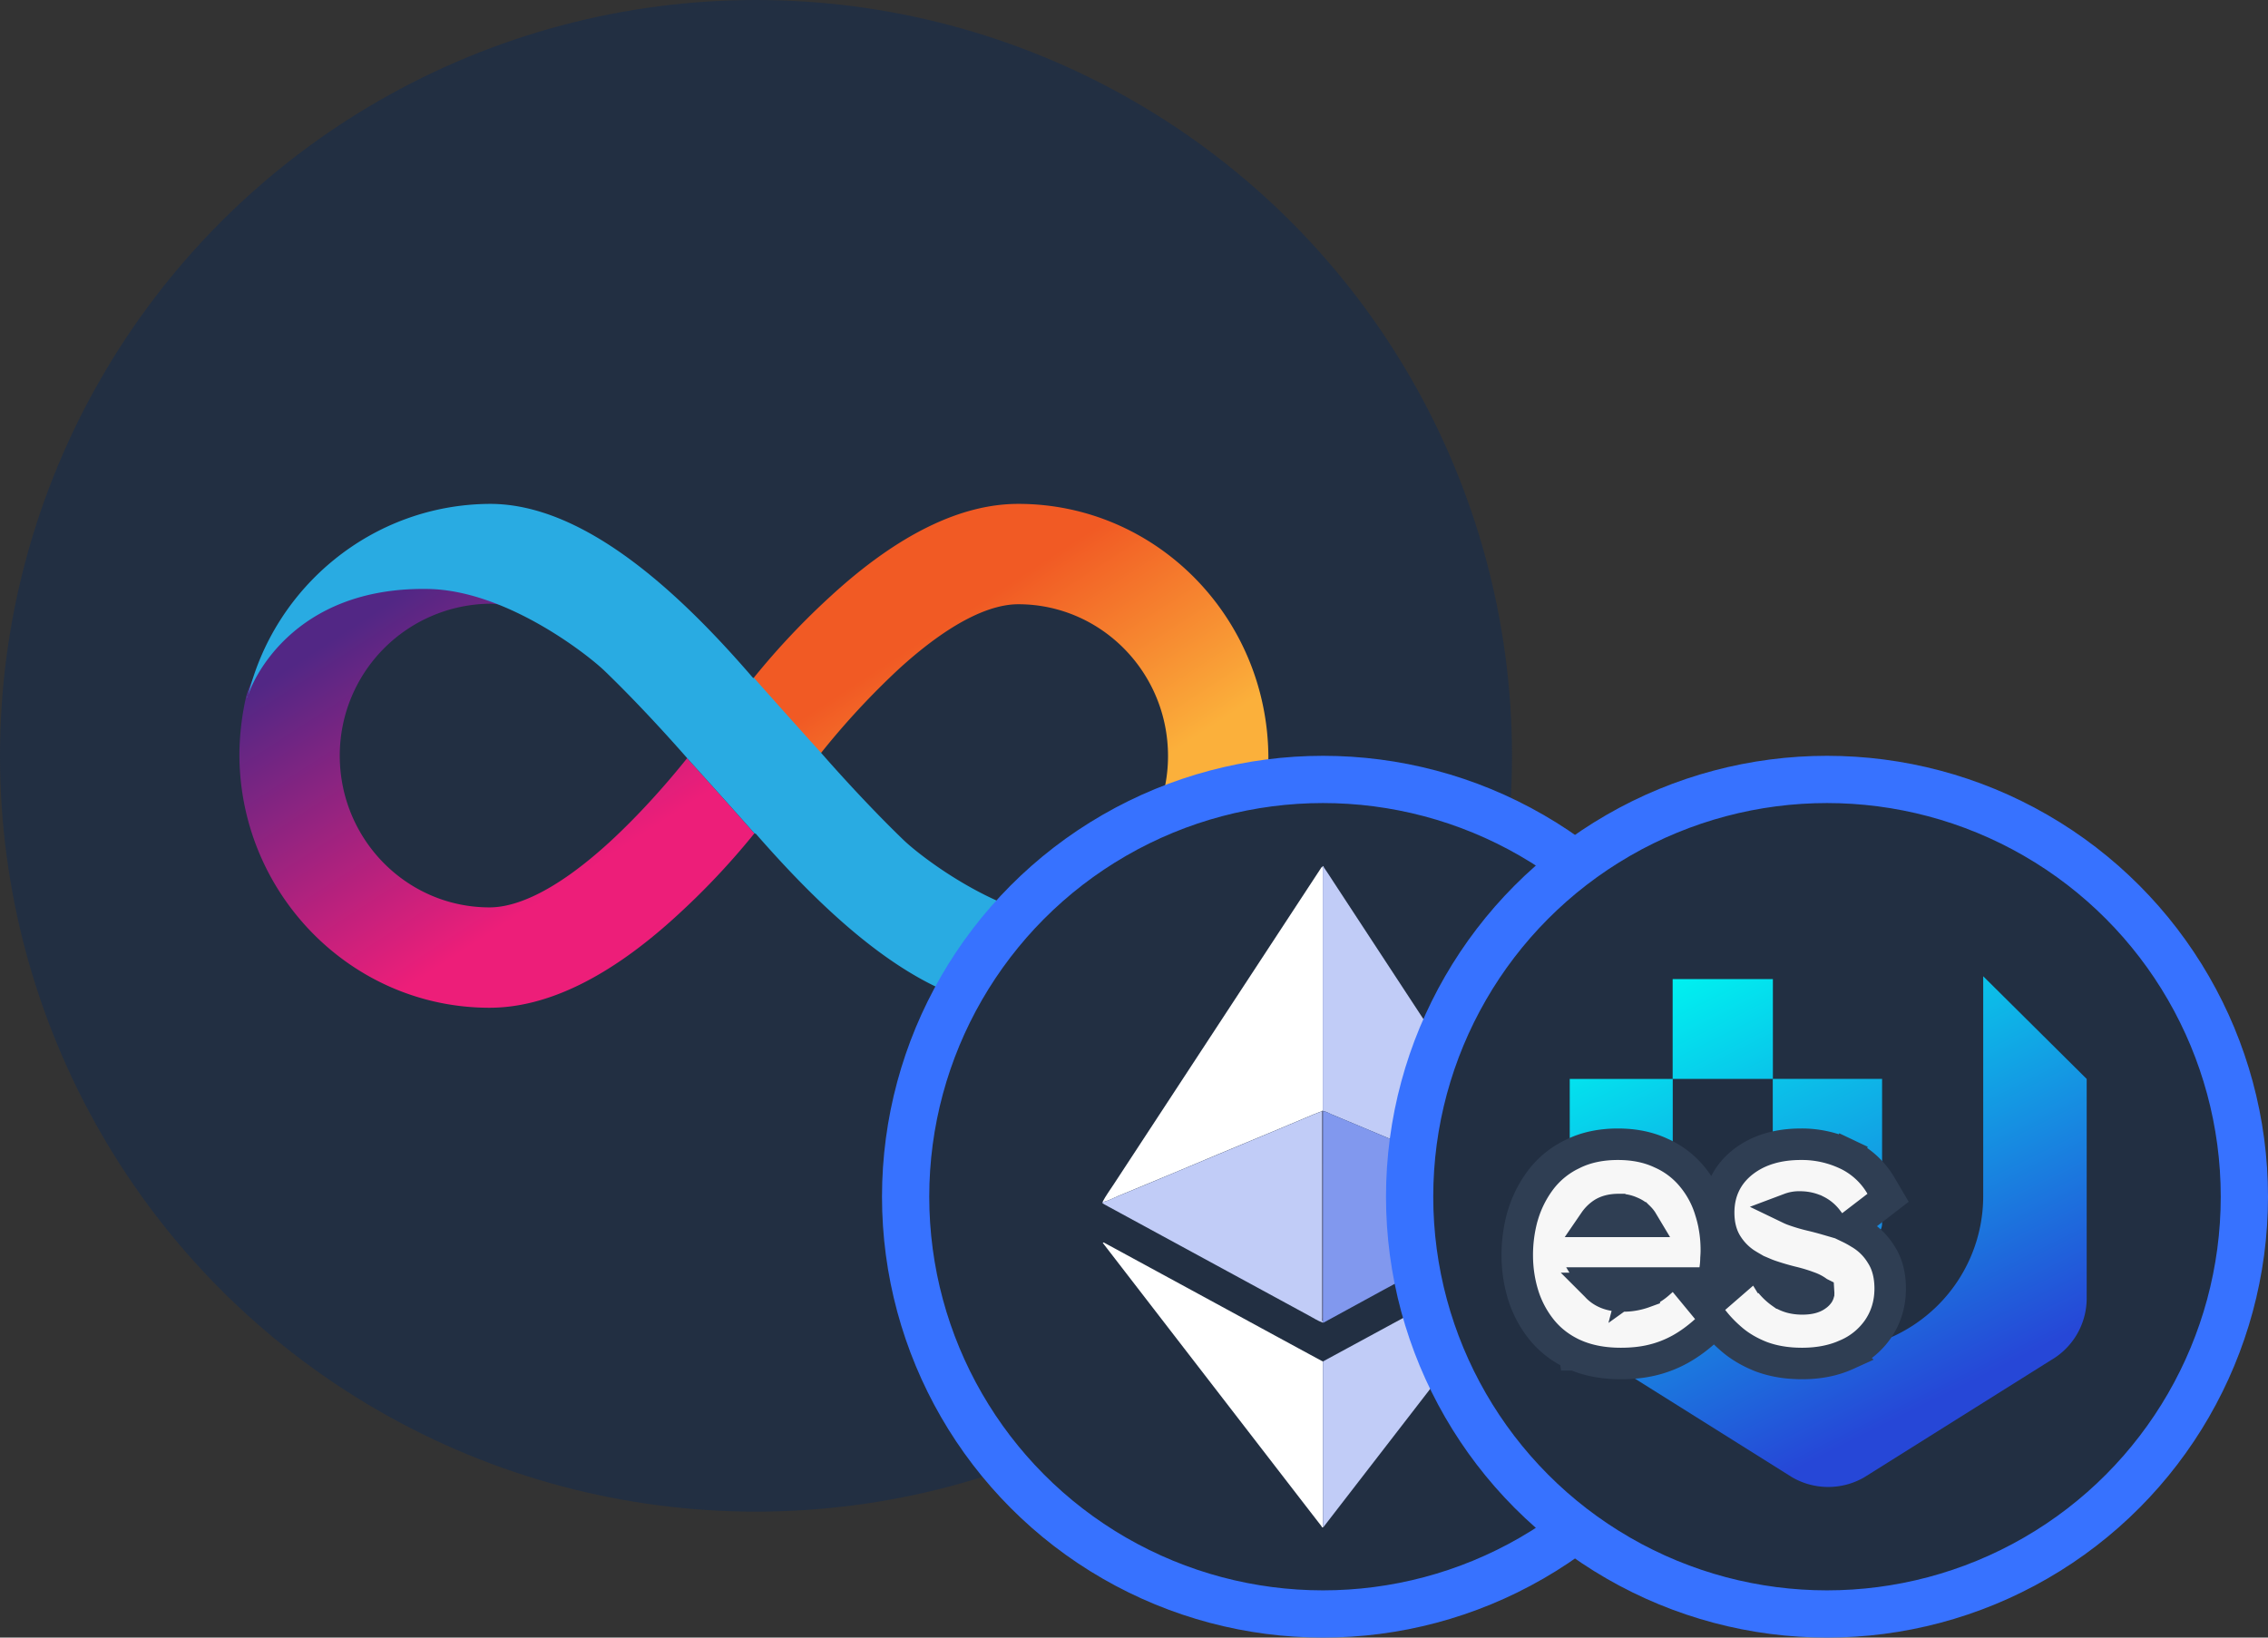 <svg width="72" height="52" viewBox="0 0 72 52" fill="none" xmlns="http://www.w3.org/2000/svg"><rect x="0" y="0" width="72" height="52" fill="#333333" stroke="none"/><circle cx="24" cy="24" r="24" fill="#222F42"/><path d="M32.325 16c-1.819 0-3.804.968-5.906 2.886a23.663 23.663 0 0 0-2.503 2.653s1.018 1.151 2.136 2.386a24.6 24.6 0 0 1 2.486-2.686c1.868-1.702 3.086-2.052 3.787-2.052 2.62 0 4.755 2.152 4.755 4.821a4.82 4.82 0 0 1-4.755 4.822c-.117 0-.284-.017-.45-.05.767.35 1.584.6 2.368.6 4.805 0 5.74-3.253 5.806-3.486a8.522 8.522 0 0 0 .217-1.869C40.233 19.587 36.696 16 32.325 16Z" fill="url(#a)"/><path d="M15.541 32c1.819 0 3.804-.968 5.906-2.887a23.646 23.646 0 0 0 2.503-2.652s-1.018-1.152-2.136-2.386c-.6.75-1.485 1.768-2.486 2.686-1.868 1.702-3.086 2.052-3.787 2.052-2.62 0-4.755-2.152-4.755-4.822a4.82 4.82 0 0 1 4.755-4.821c.117 0 .284.016.45.05-.767-.35-1.584-.6-2.368-.6-4.805 0-5.74 3.252-5.806 3.486a8.55 8.55 0 0 0-.217 1.869C7.616 28.396 11.17 32 15.54 32Z" fill="url(#b)"/><path fill-rule="evenodd" clip-rule="evenodd" d="M13.64 18.703c2.468.067 5.038 2.102 5.555 2.602 1.23 1.185 2.39 2.508 2.602 2.748l.034.039a304.453 304.453 0 0 1 2.136 2.386l.016-.017C26.27 29.08 29.323 32 32.36 32c3.72-.017 6.857-2.636 7.691-6.156-.083.25-1.318 3.537-5.823 3.42-2.452-.067-5.022-2.086-5.539-2.586-1.351-1.302-2.62-2.77-2.62-2.77-1.117-1.234-2.135-2.386-2.135-2.386-.017 0-.017.017-.017.017C21.648 18.903 18.595 16 15.558 16c-3.72.017-6.857 2.62-7.692 6.123.1-.417 1.385-3.52 5.773-3.42ZM7.85 22.14v-.034c.016.017.016.034 0 .034Z" fill="#29ABE2"/><circle cx="42" cy="38" r="13.25" fill="#222F42" stroke="#3772FF" stroke-width="1.5"/><path d="M35 38.17c.1-.196.233-.374.354-.56 1.663-2.54 3.326-5.078 4.99-7.616.528-.805 1.054-1.61 1.583-2.415.013-.02.019-.042.046-.05.033.025.02.06.02.088v7.643c-.006.008-.014.013-.02.02-.092.037-.185.07-.277.108l-1.274.536-1.738.723-1.236.52c-.652.27-1.303.545-1.957.813-.16.068-.312.157-.491.19Z" fill="#fff"/><path d="M41.993 35.262v-7.643c0-.03.013-.065-.02-.088.041-.069.05.004.058.016.1.145.196.292.291.44 2.2 3.359 4.403 6.718 6.603 10.075.023.034.056.065.06.109-.14-.011-.252-.086-.372-.136-.69-.281-1.372-.57-2.059-.857l-2.294-.96c-.653-.273-1.307-.55-1.963-.822-.1-.04-.191-.104-.303-.115a.03.03 0 0 0 0-.02Z" fill="#C1CCF7"/><path d="M41.997 35.283c.115.012.206.073.304.115.656.27 1.31.547 1.963.823l2.294.959c.684.287 1.37.576 2.058.857.121.05.236.125.373.136.035.052-.025.048-.046.06-.29.16-.579.317-.868.474l-1.628.885c-.849.459-1.7.918-2.55 1.38-.624.34-1.248.683-1.873 1.023-.008.004-.02.004-.029.004v-.708c.002-2.002.002-4.006.002-6.008Z" fill="#8198EE"/><path d="M41.994 41.961v.038c-.154-.053-.285-.141-.425-.216l-6.507-3.537-.06-.036-.002-.04c.179-.034.331-.122.495-.19.654-.267 1.306-.54 1.957-.813l1.236-.518 1.738-.724 1.274-.536c.092-.038.183-.072.277-.107v6.56c-.002.04-.019.084.017.118Z" fill="#C1CCF7"/><path d="M42.015 48.487c-.05.04-.054-.015-.069-.032-.227-.291-.451-.582-.676-.873l-4.128-5.35-2.075-2.69a1.154 1.154 0 0 1-.058-.08c.029-.018.048.003.069.012l3.867 2.102c1.003.547 2.008 1.093 3.014 1.638l.037.016-.002.038v5.137c.002.029-.008.06.021.082Z" fill="#fff"/><path d="M42.016 48.487c-.03-.023-.02-.053-.02-.08V43.27c0-.014 0-.025.003-.039l4.19-2.273 2.685-1.459c.027-.015.054-.038.09-.038.012.036-.02.053-.036.077a36513.264 36513.264 0 0 1-6.912 8.95Z" fill="#C1CCF7"/><path d="M41.991 41.96c-.037-.034-.019-.078-.019-.118v-6.56l.021-.02v6.029l-.002.67Z" fill="#707498"/><circle cx="58" cy="38" r="13.25" fill="#222F42" stroke="#3772FF" stroke-width="1.5"/><path d="M66.244 34.26v6.966a2.271 2.271 0 0 1-1.137 1.966l-5.928 3.72a2.285 2.285 0 0 1-2.281 0l-5.928-3.72a2.286 2.286 0 0 1-1.137-1.966V34.26h3.27v3.72c0 1.301.52 2.55 1.444 3.47a4.939 4.939 0 0 0 6.97 0 4.898 4.898 0 0 0 1.442-3.47V31l3.285 3.26Z" fill="url(#c)"/><path d="M59.313 39.288h-2.598a.44.44 0 0 1-.437-.434v-4.596h3.471v4.6a.434.434 0 0 1-.436.43Z" fill="url(#d)"/><path d="M56.282 31.09H53.1v3.169h3.182v-3.17Z" fill="url(#e)"/><path d="M49.992 43.02h.004c.434.19.924.276 1.46.276.356 0 .688-.034.99-.107.309-.073.603-.187.883-.34.28-.154.553-.353.818-.592l.296-.268c.152.188.332.37.537.545.268.23.587.412.949.553l.01.003c.384.14.81.206 1.268.206.514 0 .987-.087 1.407-.277a2.33 2.33 0 0 0 1.015-.831c.254-.377.377-.806.377-1.27 0-.398-.083-.773-.288-1.086a1.944 1.944 0 0 0-.69-.673 3.306 3.306 0 0 0-.322-.177l.078-.06.805-.618.35-.27-.224-.38a2.49 2.49 0 0 0-1.09-1.003l-.216.451.216-.45a3.324 3.324 0 0 0-1.453-.318c-.71 0-1.337.172-1.836.56-.514.402-.775.953-.775 1.608 0 .096.005.19.016.282h-.188a3.858 3.858 0 0 0-.087-.323 3.07 3.07 0 0 0-.568-1.079 2.66 2.66 0 0 0-1.008-.77c-.406-.191-.865-.278-1.364-.278-.526 0-1.009.096-1.433.307a2.748 2.748 0 0 0-1.019.825 3.55 3.55 0 0 0-.57 1.139l-.003.006a4.6 4.6 0 0 0-.17 1.245c0 .43.061.848.185 1.254v.003c.128.409.325.78.59 1.11.28.346.633.61 1.05.796Zm.763-2.108a.722.722 0 0 1-.145-.171h1.302l-.014.053.074-.053h.699c-.15.134-.307.23-.472.293a1.952 1.952 0 0 1-.697.118c-.338 0-.574-.09-.747-.24Zm1.292-2.243a.58.58 0 0 1 .09.115h-1.515a.94.94 0 0 1 .263-.257c.114-.071.273-.12.5-.12a.9.9 0 0 1 .377.072l.008.004.01.004c.11.045.192.103.256.17l.005.007.006.005Zm2.44 1.035c0-.252-.02-.497-.062-.735l.161-.116c.035.225.105.437.22.63.155.257.358.471.607.637l.008.005c.053.034.108.067.163.099l-.256.223-.887.77-.31.27-.615-.746h.865l.065-.424c.019-.12.028-.24.03-.36.007-.097.011-.184.011-.253Zm1.595.859L56 40.429c.047.02.095.04.143.057l.007.003.008.003c.238.082.474.152.706.21l.004.001c.21.05.396.107.56.17a.993.993 0 0 1 .303.166l.002.001.001.017-.001.014a.03.03 0 0 1-.003.007.22.22 0 0 1-.065.061l-.008.006c-.065.048-.192.1-.438.1-.285 0-.498-.069-.666-.186a1.75 1.75 0 0 1-.471-.496Zm1.59-2.115a.976.976 0 0 1 .337.28 10.4 10.4 0 0 0-.532-.14 5.054 5.054 0 0 1-.558-.168 1.174 1.174 0 0 1-.098-.042.823.823 0 0 1 .316-.052c.198 0 .374.041.535.122Z" fill="#F7F7F7" stroke="#2F3E53"/><defs><linearGradient id="a" x1="21.244" y1="21.668" x2="29.668" y2="34.627" gradientUnits="userSpaceOnUse"><stop offset=".21" stop-color="#F15A24"/><stop offset=".684" stop-color="#FBB03B"/></linearGradient><linearGradient id="b" x1="26.621" y1="26.328" x2="18.197" y2="13.369" gradientUnits="userSpaceOnUse"><stop offset=".21" stop-color="#ED1E79"/><stop offset=".893" stop-color="#522785"/></linearGradient><linearGradient id="c" x1="54.325" y1="30.618" x2="61.259" y2="44.537" gradientUnits="userSpaceOnUse"><stop stop-color="#00F0F0"/><stop offset="1" stop-color="#2647D7"/></linearGradient><linearGradient id="d" x1="54.726" y1="30.062" x2="62.192" y2="45.048" gradientUnits="userSpaceOnUse"><stop stop-color="#00F0F0"/><stop offset="1" stop-color="#2647D7"/></linearGradient><linearGradient id="e" x1="53.79" y1="30.883" x2="60.72" y2="44.802" gradientUnits="userSpaceOnUse"><stop stop-color="#00F0F0"/><stop offset="1" stop-color="#2647D7"/></linearGradient></defs></svg>